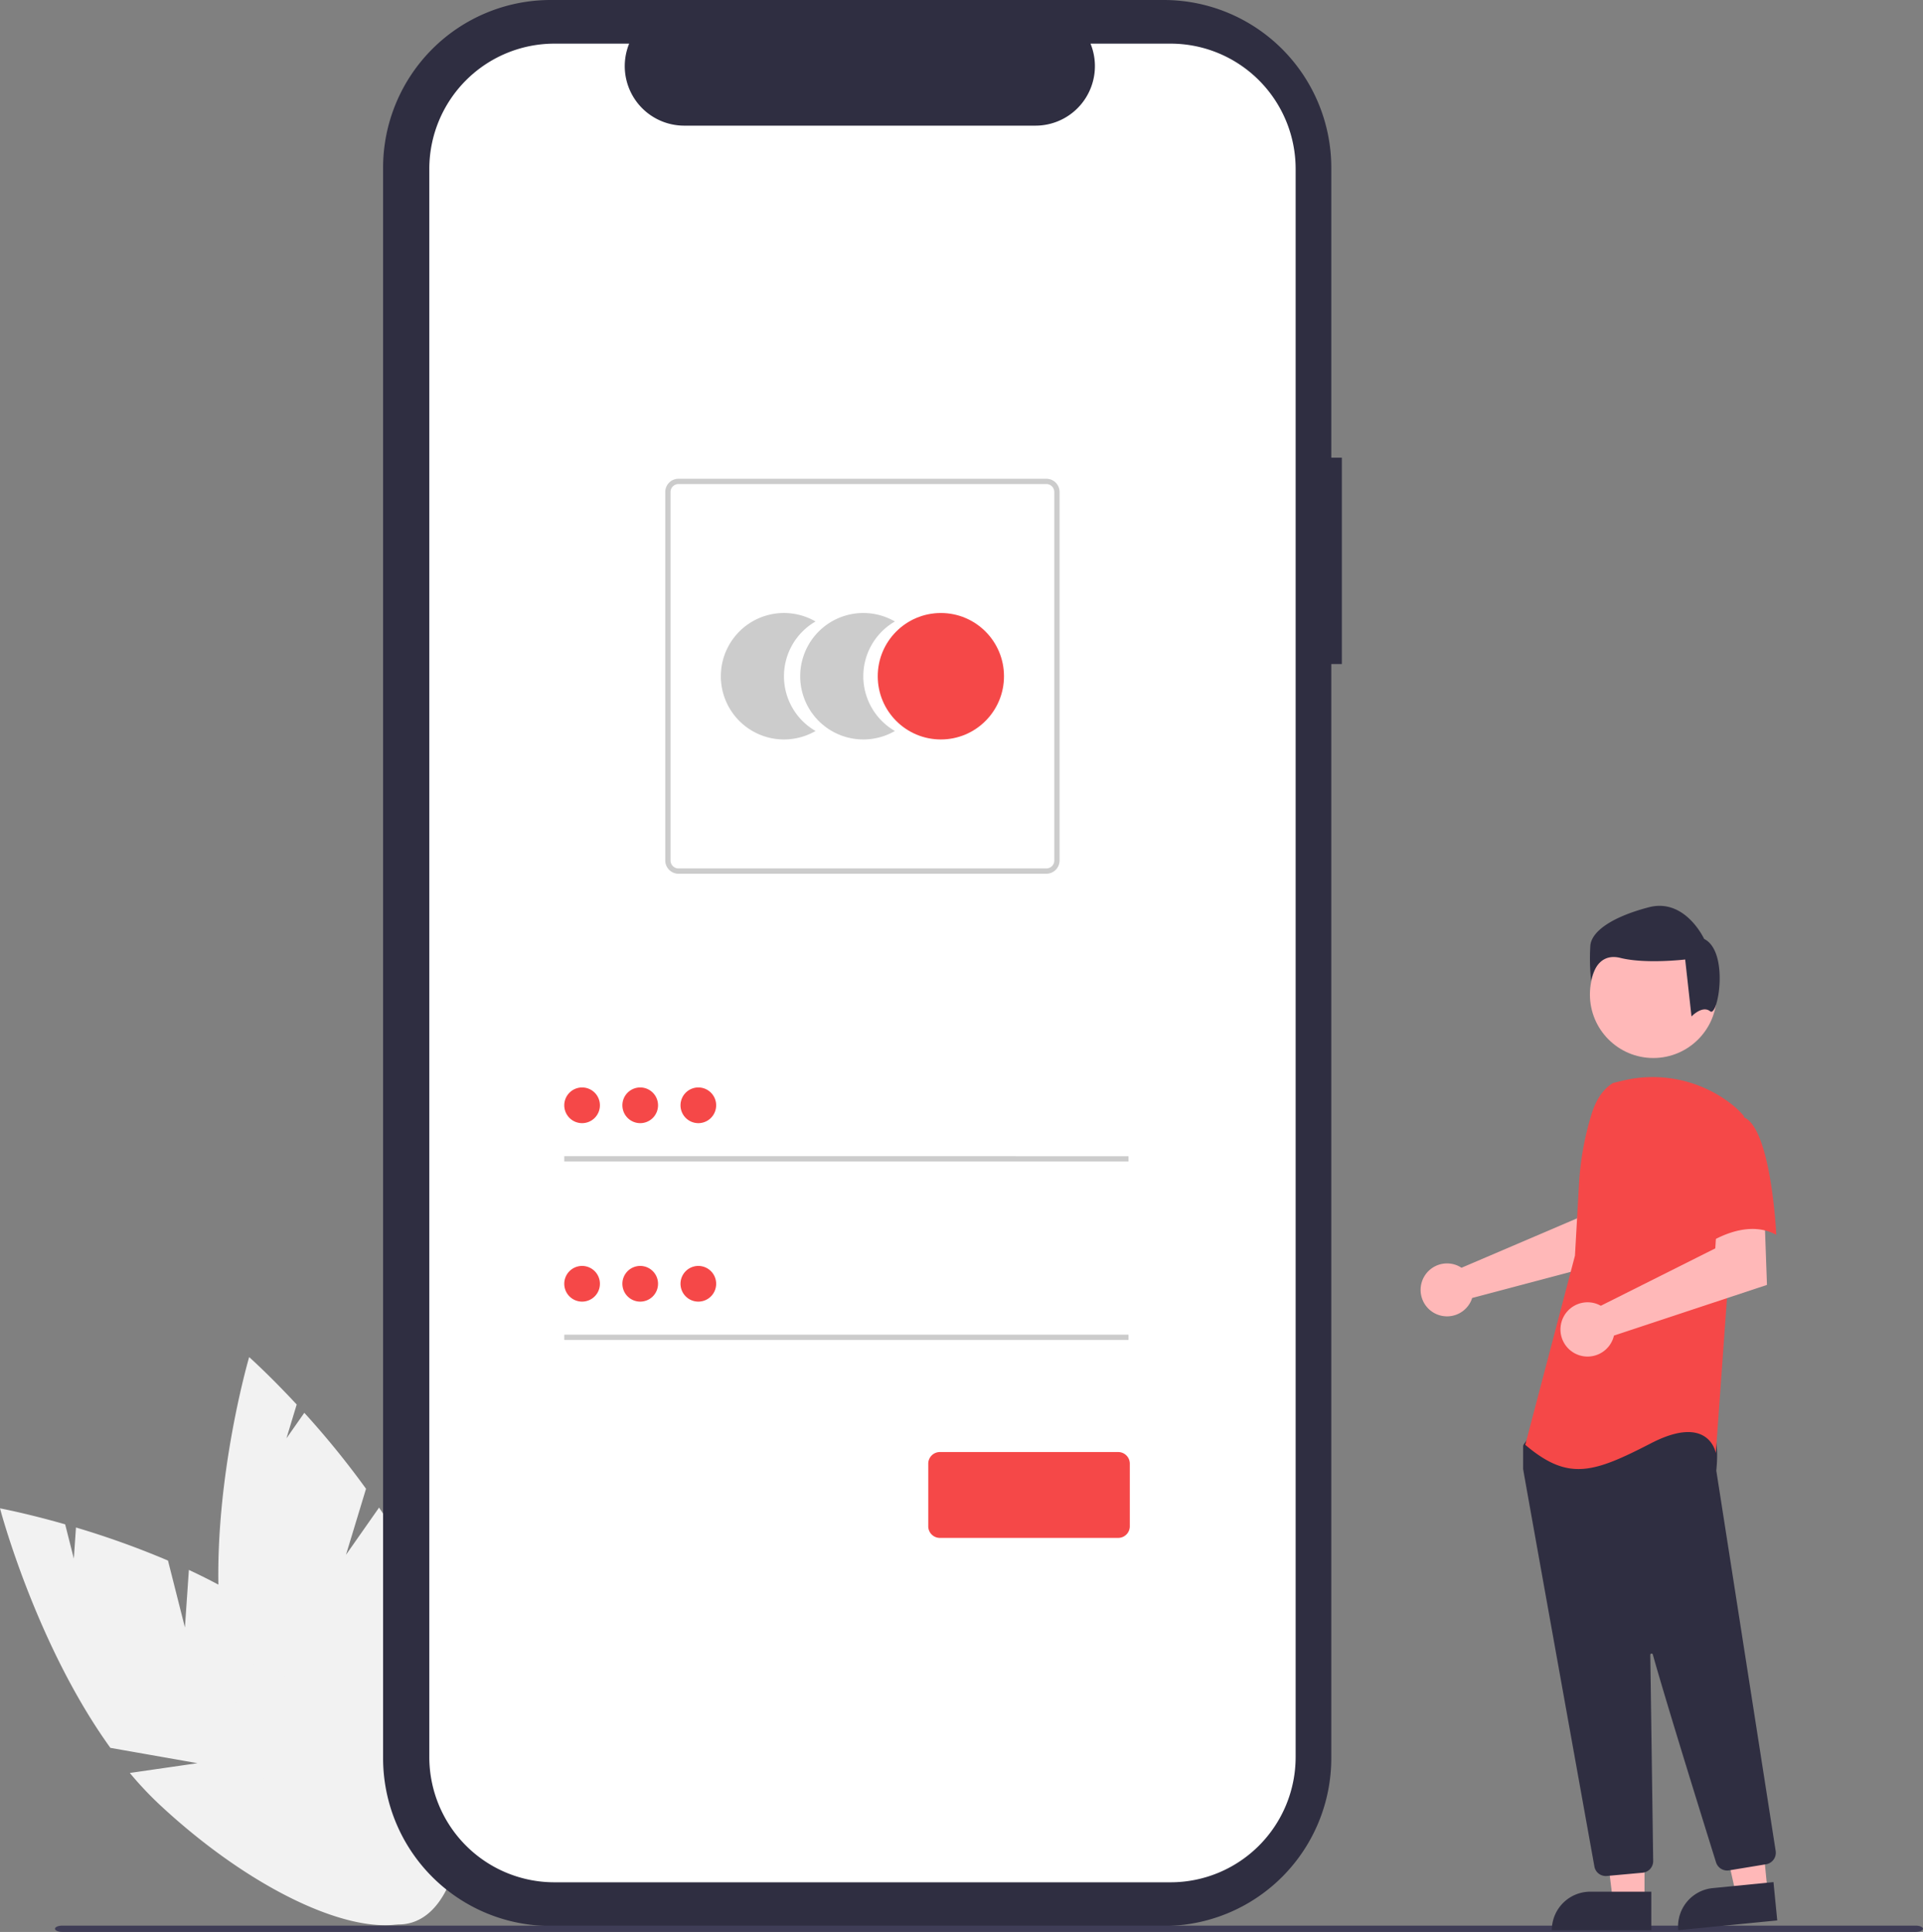 <svg width="420" height="422" viewBox="0 0 420 422" fill="none" xmlns="http://www.w3.org/2000/svg"><rect x="0" y="0" width="420" height="422" fill="#808080" stroke="none"/><g clip-path="url(#a)"><path d="m40.39 355.498-3.7-14.614a189.23 189.23 0 0 0-20.097-7.224l-.467 6.792-1.894-7.483C5.762 330.544 0 329.477 0 329.477s7.781 29.649 24.108 52.316l19.022 3.348-14.778 2.134a76.654 76.654 0 0 0 6.608 7.017c23.748 22.082 50.198 32.213 59.079 22.629 8.88-9.585-3.172-35.255-26.92-57.334-7.361-6.846-16.61-12.339-25.867-16.664l-.862 12.575Z" fill="#F2F2F2"/><path d="m75.567 339.624 4.375-14.425a189.657 189.657 0 0 0-13.476-16.591l-3.905 5.572 2.24-7.386c-6-6.46-10.382-10.357-10.382-10.357s-8.636 29.411-6.358 57.269l14.557 12.715-13.754-5.825a76.902 76.902 0 0 0 2.037 9.43c8.935 31.2 26.35 53.569 38.898 49.963 12.547-3.606 15.476-31.822 6.541-63.022-2.77-9.672-7.853-19.163-13.546-27.659l-7.227 10.316Z" fill="#F2F2F2"/><path d="M293.074 99.972h-2.308V36.65a36.699 36.699 0 0 0-10.715-25.915 36.59 36.59 0 0 0-11.87-7.945 36.525 36.525 0 0 0-14-2.79H120.257a36.555 36.555 0 0 0-25.87 10.735A36.684 36.684 0 0 0 83.67 36.65v347.394c0 4.813.946 9.579 2.785 14.026a36.657 36.657 0 0 0 7.93 11.89 36.587 36.587 0 0 0 11.87 7.945 36.527 36.527 0 0 0 14.001 2.79H254.18a36.556 36.556 0 0 0 25.869-10.735 36.687 36.687 0 0 0 10.716-25.916V145.046h2.307l.001-45.074Z" fill="#2F2E41"/><path d="M255.657 9.532h-17.48a13.02 13.02 0 0 1-1.246 12.165 12.964 12.964 0 0 1-10.774 5.75h-76.723a12.984 12.984 0 0 1-10.773-5.75 13.019 13.019 0 0 1-1.246-12.165h-16.327a27.3 27.3 0 0 0-19.32 8.016 27.396 27.396 0 0 0-8.002 19.354V383.79a27.397 27.397 0 0 0 8.002 19.354 27.298 27.298 0 0 0 19.32 8.016h134.569a27.294 27.294 0 0 0 19.319-8.016 27.396 27.396 0 0 0 8.003-19.354V36.901c0-7.259-2.879-14.22-8.003-19.353a27.297 27.297 0 0 0-19.319-8.016Z" fill="#fff"/><path d="M171.225 147.715a13.814 13.814 0 0 1 6.896-11.961 13.77 13.77 0 0 0-18.835 5.054 13.831 13.831 0 0 0 0 13.812 13.81 13.81 0 0 0 5.047 5.055 13.772 13.772 0 0 0 13.788-.001 13.79 13.79 0 0 1-5.049-5.054 13.817 13.817 0 0 1-1.847-6.905Z" fill="#CCC"/><path d="M188.556 147.715c0-2.425.637-4.807 1.848-6.907a13.79 13.79 0 0 1 5.049-5.054 13.773 13.773 0 0 0-18.835 5.054 13.831 13.831 0 0 0 0 13.812 13.802 13.802 0 0 0 5.047 5.055 13.772 13.772 0 0 0 13.788-.001 13.818 13.818 0 0 1-6.897-11.959Z" fill="#CCC"/><path d="M205.495 161.525c7.614 0 13.786-6.183 13.786-13.811 0-7.627-6.172-13.811-13.786-13.811s-13.787 6.184-13.787 13.811c0 7.628 6.173 13.811 13.787 13.811Z" fill="#F54848"/><path d="M228.536 190.851h-80.352a2.883 2.883 0 0 1-2.04-.847 2.902 2.902 0 0 1-.846-2.043v-80.494a2.892 2.892 0 0 1 2.886-2.89h80.352a2.89 2.89 0 0 1 2.885 2.89v80.494a2.898 2.898 0 0 1-.846 2.043 2.88 2.88 0 0 1-2.039.847Zm-80.352-85.117a1.731 1.731 0 0 0-1.731 1.734v80.494a1.737 1.737 0 0 0 1.731 1.734h80.352a1.732 1.732 0 0 0 1.731-1.734v-80.494a1.738 1.738 0 0 0-1.731-1.734h-80.352Zm98.293 146.82H123.241v1.156h123.236v-1.156Z" fill="#CCC"/><path d="M127.133 245.335a3.895 3.895 0 0 0 3.892-3.899 3.895 3.895 0 0 0-3.892-3.899 3.896 3.896 0 0 0-3.892 3.899 3.896 3.896 0 0 0 3.892 3.899Z" fill="#F54848"/><path d="M246.477 291.539H123.241v1.156h123.236v-1.156Z" fill="#CCC"/><path d="M127.133 284.32a3.895 3.895 0 0 0 3.892-3.899 3.895 3.895 0 0 0-3.892-3.898 3.895 3.895 0 0 0-3.892 3.898 3.895 3.895 0 0 0 3.892 3.899Zm117.089 51.613h-38.946a2.538 2.538 0 0 1-2.537-2.542v-13.674a2.544 2.544 0 0 1 2.537-2.542h38.946a2.54 2.54 0 0 1 2.537 2.542v13.674a2.54 2.54 0 0 1-2.537 2.542Zm-104.394-90.598a3.895 3.895 0 0 0 3.892-3.899 3.895 3.895 0 0 0-3.892-3.899 3.896 3.896 0 0 0-3.892 3.899 3.896 3.896 0 0 0 3.892 3.899Zm12.695 0a3.895 3.895 0 0 0 3.892-3.899 3.895 3.895 0 0 0-3.892-3.899 3.896 3.896 0 0 0-3.892 3.899 3.896 3.896 0 0 0 3.892 3.899Zm-12.695 38.985a3.895 3.895 0 0 0 3.892-3.899 3.895 3.895 0 0 0-3.892-3.898 3.895 3.895 0 0 0-3.892 3.898 3.895 3.895 0 0 0 3.892 3.899Zm12.695 0a3.895 3.895 0 0 0 3.892-3.899 3.895 3.895 0 0 0-3.892-3.898 3.895 3.895 0 0 0-3.892 3.898 3.895 3.895 0 0 0 3.892 3.899Z" fill="#F54848"/><path d="M418.431 422H13.578c-.867 0-1.569-.308-1.569-.688 0-.38.702-.689 1.57-.689H418.43c.866 0 1.569.309 1.569.689 0 .38-.703.688-1.569.688Z" fill="#3F3D56"/><path d="M318.406 276.481c.277.127.543.276.796.445l25.291-10.814.902-6.674 10.106-.061-.597 15.306-33.381 8.844c-.071.232-.155.46-.253.682a5.767 5.767 0 0 1-10.635-.441 5.787 5.787 0 0 1 1.466-6.233 5.765 5.765 0 0 1 6.305-1.054Zm40.77 138.709h-6.913l-3.289-26.712 10.203.001-.001 26.711Z" fill="#FFB8B8"/><path d="M347.325 413.211h13.332v8.409h-21.726c0-2.23.884-4.369 2.458-5.946a8.39 8.39 0 0 1 5.936-2.463Z" fill="#2F2E41"/><path d="m386.062 413.233-6.88.679-5.888-26.259 10.154-1.002 2.614 26.582Z" fill="#FFB8B8"/><path d="m374.074 412.428 13.268-1.309.823 8.368-21.622 2.134a8.428 8.428 0 0 1 1.865-6.159 8.387 8.387 0 0 1 5.666-3.034Z" fill="#2F2E41"/><path d="M361.1 231.107c7.649 0 13.85-6.211 13.85-13.874 0-7.662-6.201-13.873-13.85-13.873-7.648 0-13.849 6.211-13.849 13.873 0 7.663 6.201 13.874 13.849 13.874Z" fill="#FFB8B8"/><path d="M350.718 409.788a2.517 2.517 0 0 1-2.489-2.088c-3.578-19.898-15.274-84.96-15.554-86.762a.866.866 0 0 1-.009-.125v-4.851c0-.177.055-.349.158-.493l1.545-2.167a.819.819 0 0 1 .644-.353c8.809-.414 37.658-1.627 39.052.118 1.4 1.753.905 7.064.792 8.111l.005.11 12.961 83.032a2.55 2.55 0 0 1-2.094 2.901l-8.096 1.336a2.549 2.549 0 0 1-2.833-1.747c-2.504-8.015-10.9-34.976-13.809-45.408a.284.284 0 0 0-.117-.161.277.277 0 0 0-.194-.043.28.28 0 0 0-.242.282c.145 9.945.497 35.318.618 44.081l.013.944a2.547 2.547 0 0 1-2.308 2.562l-7.806.711a2.7 2.7 0 0 1-.237.01Z" fill="#2F2E41"/><path d="M352.311 236.562c-2.417 1.44-3.863 4.085-4.693 6.776a64.26 64.26 0 0 0-2.754 15.342l-.877 15.59-10.858 41.331c9.41 7.977 14.839 6.164 27.506-.36 12.668-6.525 14.115 2.175 14.115 2.175l2.533-35.168 3.619-38.429a16.95 16.95 0 0 0-2.741-2.64 27.96 27.96 0 0 0-23.932-5.082l-1.918.465Z" fill="#F54848"/><path d="M348.784 284.829c.292.11.575.243.846.397l25.007-12.538.415-6.793 10.316-.713.553 15.485-33.419 11.071a5.917 5.917 0 0 1-8.454 3.935 5.927 5.927 0 0 1-3.192-5.933 5.935 5.935 0 0 1 1.412-3.234 5.915 5.915 0 0 1 6.516-1.677Z" fill="#FFB8B8"/><path d="M380.721 243.995c6.153 2.175 7.237 25.743 7.237 25.743-7.238-3.988-15.925 2.538-15.925 2.538s-1.809-6.164-3.981-14.14a13.877 13.877 0 0 1 2.895-13.052s3.622-3.266 9.774-1.089Z" fill="#F54848"/><path d="M373.518 220.902c-1.725-1.383-4.079 1.131-4.079 1.131l-1.381-12.446s-8.628 1.035-14.15-.345c-5.521-1.381-6.384 5.013-6.384 5.013a44.428 44.428 0 0 1-.172-7.779c.344-3.111 4.831-6.223 12.768-8.297 7.938-2.075 12.079 6.914 12.079 6.914 5.522 2.766 3.045 17.192 1.319 15.809Z" fill="#2F2E41"/></g><defs><clipPath id="a"><path fill="#fff" d="M0 0h420v422H0z"/></clipPath></defs></svg>